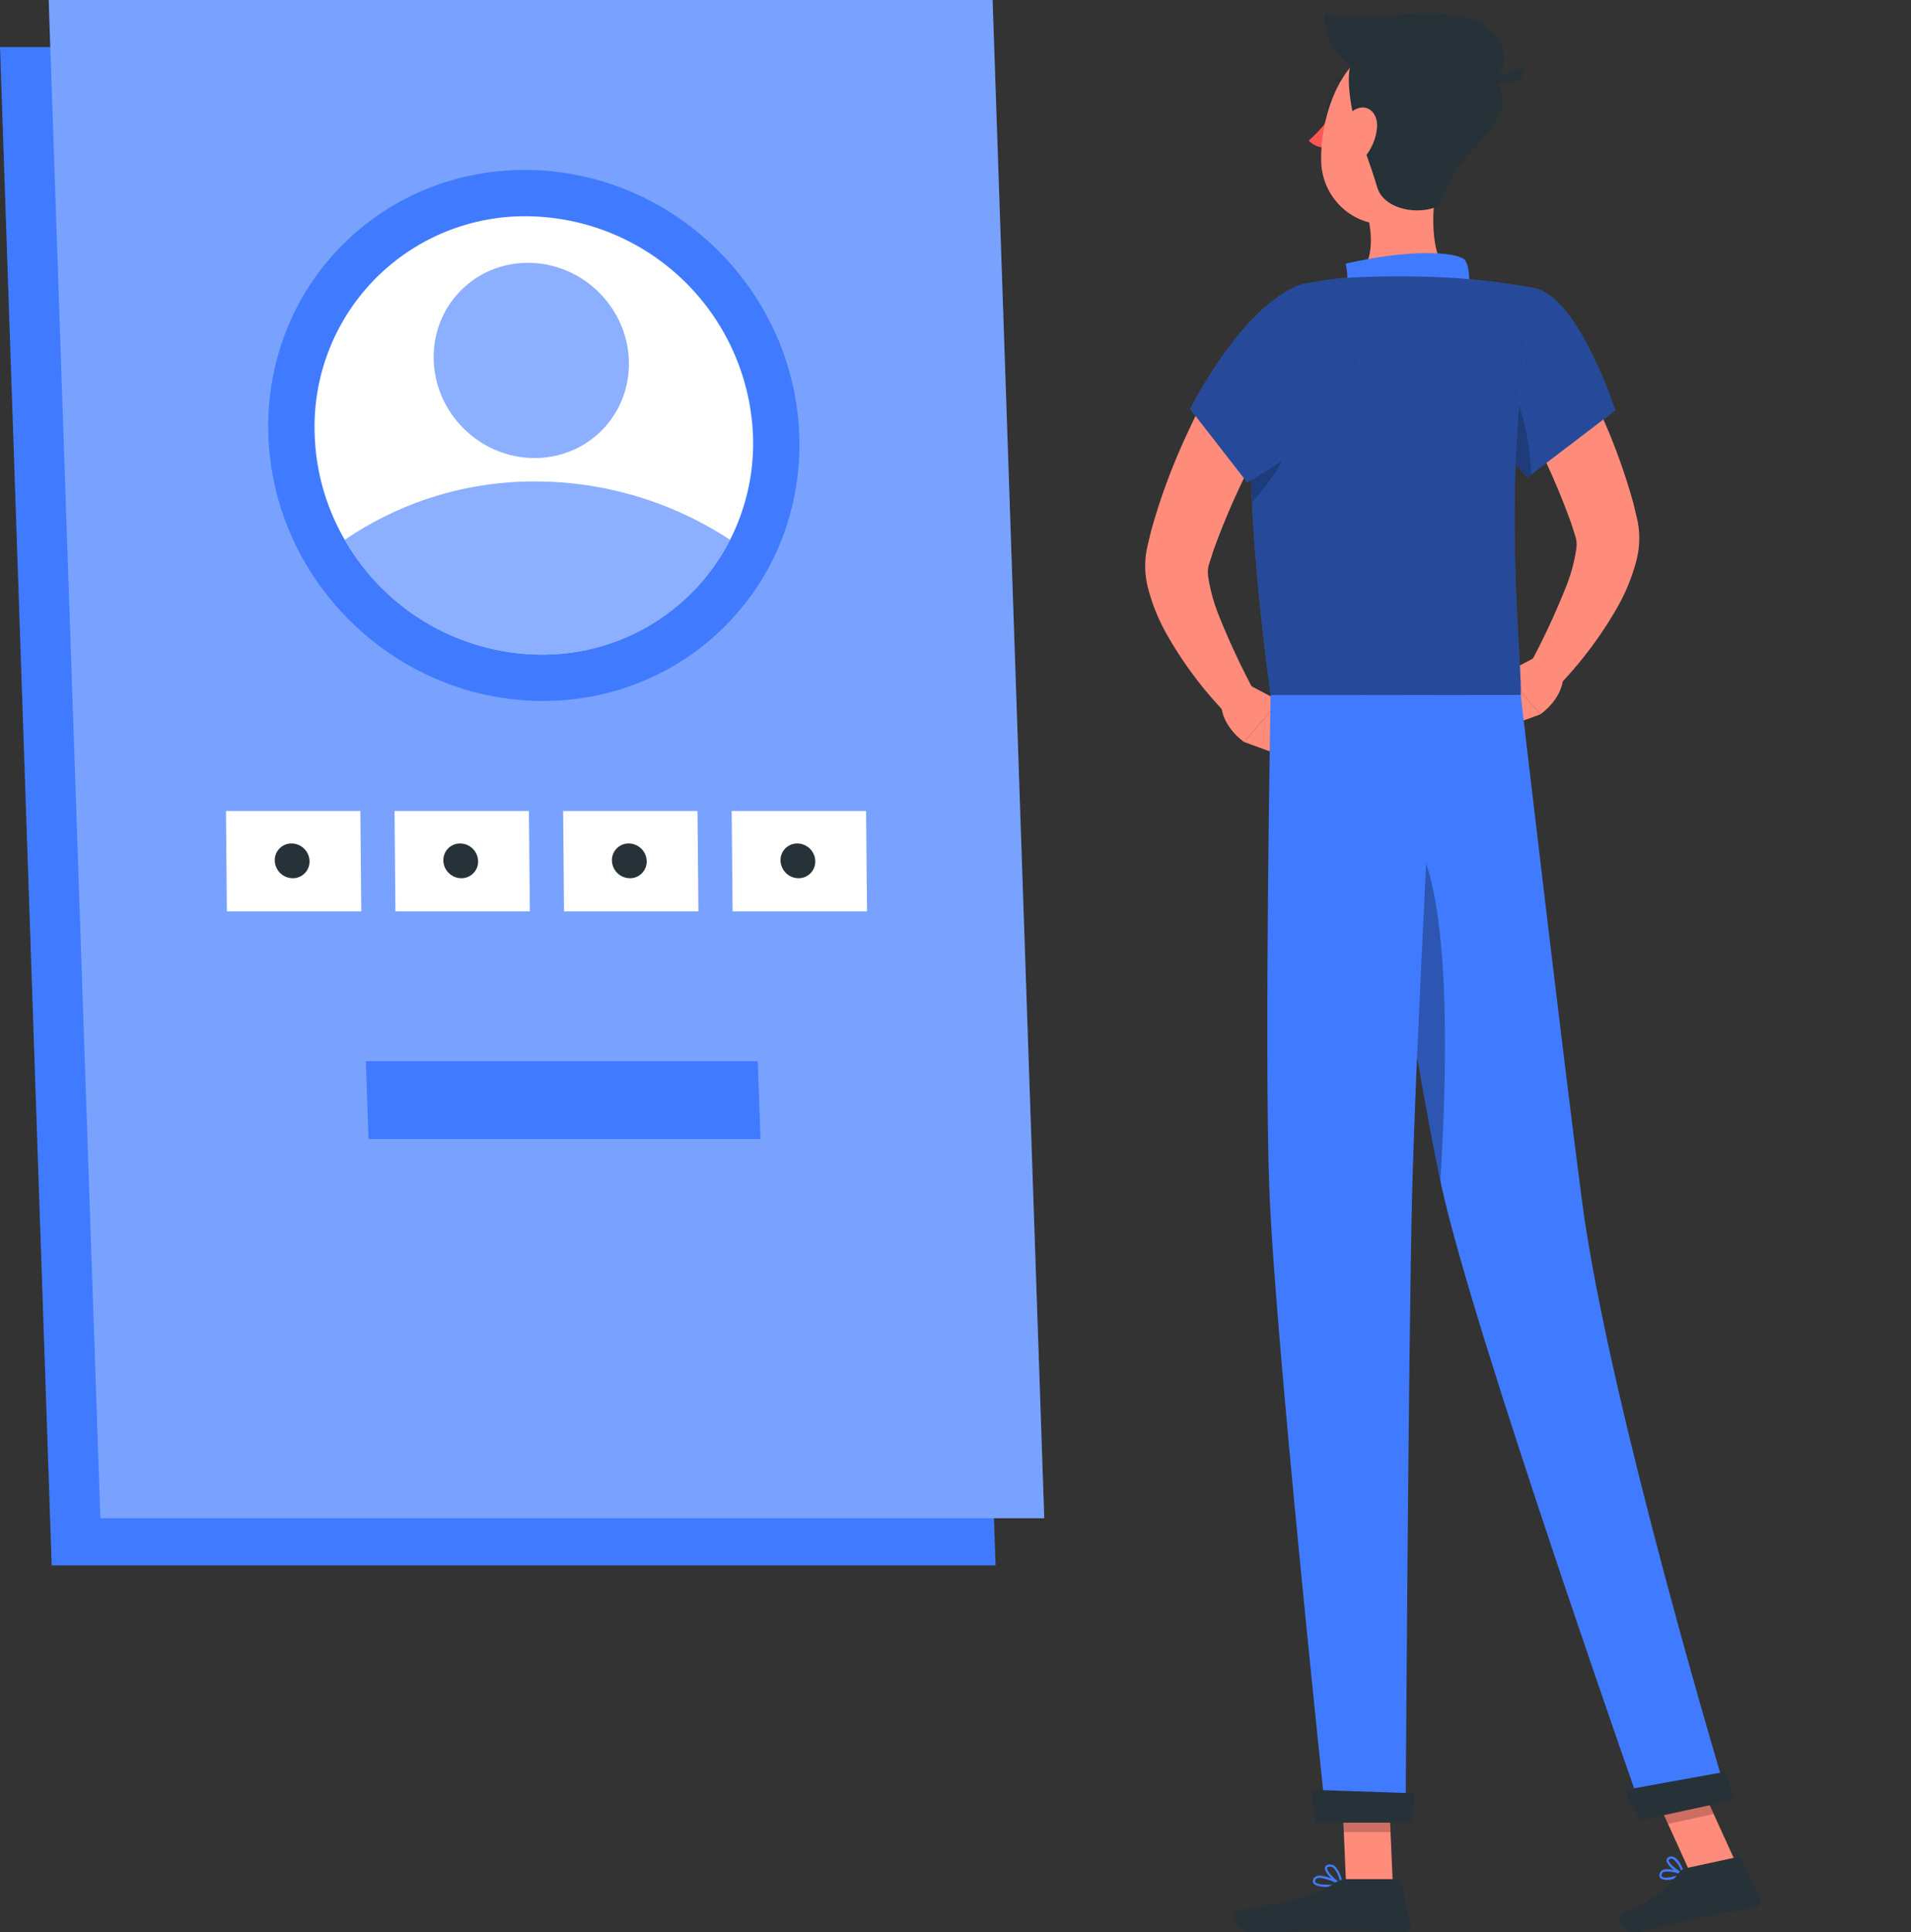 <svg xmlns="http://www.w3.org/2000/svg" xmlns:xlink="http://www.w3.org/1999/xlink" width="274" height="277" viewBox="0 0 274 277"><rect x="0" y="0" width="274" height="277" fill="#333333" stroke="none"/><defs><clipPath id="b"><rect width="274" height="277"/></clipPath></defs><g id="a" clip-path="url(#b)"><g transform="translate(-1633.188 27.359)"><path d="M337.08,174.28c-1.271,2.035-2.322,3.989-3.411,6.016-1.085,2.007-2.068,4.071-3.031,6.153a88.533,88.533,0,0,0-4.861,13.086c-.17.565-.3,1.163-.44,1.749l-.209.883-.1.44-.123.727a12.739,12.739,0,0,0,.3,4.908,27.8,27.8,0,0,0,2.965,7.107,56.728,56.728,0,0,0,8.469,11.125l4.013-3.038a106.651,106.651,0,0,1-5.372-11.472,24.2,24.2,0,0,1-1.454-5.368,4.24,4.24,0,0,1,.078-1.684l.377-1.165c.156-.478.294-.954.484-1.436a105.391,105.391,0,0,1,5.022-11.517c1.875-3.794,3.952-7.657,6-11.262Z" transform="translate(1472.595 -151.273)" fill="#ff8b7b"/><path d="M330.58,224.425l4.376,2.324-5.031,5.89s-3.14-2.124-3.281-5.368Z" transform="translate(1481.644 -153.627)" fill="#ff8b7b"/><path d="M331.385,230.494l-5.391,4.277-5.528-2.018,5.03-5.89Z" transform="translate(1491.104 -153.742)" fill="#ff8b7b"/><g transform="translate(1633.188 -27.359)"><g transform="translate(0)"><path d="M242.93,350.328H107.6l-7.408-217.647H235.522Z" transform="translate(-100.188 -125.927)" fill="#407bff"/><g transform="translate(6.983)"><path d="M250.016,343.241H114.682l-7.408-217.647H242.608Z" transform="translate(-107.274 -125.594)" fill="#407bff"/><path d="M250.016,343.241H114.682l-7.408-217.647H242.608Z" transform="translate(-107.274 -125.594)" fill="#fff" opacity="0.3"/></g><g transform="translate(22.695 8.589)"><ellipse cx="37.426" cy="38.722" rx="37.426" ry="38.722" transform="matrix(0.701, -0.713, 0.713, 0.701, 0, 53.376)" fill="#407bff"/><path d="M210.373,189.541a30.494,30.494,0,0,1-3.288,14.966,30.119,30.119,0,0,1-27.061,16.453,32.68,32.68,0,0,1-28.182-16.453,32,32,0,0,1-4.306-14.966,30.16,30.16,0,0,1,30.349-31.418A32.742,32.742,0,0,1,210.373,189.541Z" transform="translate(-125.105 -135.711)" fill="#fff"/><path d="M207.3,206.38a30.119,30.119,0,0,1-27.061,16.453,32.68,32.68,0,0,1-28.182-16.453,48.183,48.183,0,0,1,27.338-8.369A50.919,50.919,0,0,1,207.3,206.38Z" transform="translate(-125.318 -137.583)" fill="#407bff" opacity="0.6"/><ellipse cx="13.759" cy="14.235" rx="13.759" ry="14.235" transform="matrix(0.701, -0.713, 0.713, 0.701, 33.687, 42.913)" fill="#407bff" opacity="0.6"/></g><path d="M211.88,328.089h-56.2l-.38-11.167h56.2Z" transform="translate(-102.844 -164.794)" fill="#407bff"/><g transform="translate(32.398 116.259)"><path d="M156.725,267.655H137.457l-.13-14.394h19.267Z" transform="translate(-137.327 -253.261)" fill="#fff"/><path d="M156.269,261.46a2.391,2.391,0,0,1-2.407,2.491,2.6,2.6,0,0,1-2.575-2.491,2.391,2.391,0,0,1,2.406-2.491A2.6,2.6,0,0,1,156.269,261.46Z" transform="translate(-144.288 -254.313)" fill="#263238"/><g transform="translate(24.172)"><path d="M156.725,267.655H137.457l-.13-14.394h19.267Z" transform="translate(-137.327 -253.261)" fill="#fff"/><path d="M156.269,261.46a2.391,2.391,0,0,1-2.407,2.491,2.6,2.6,0,0,1-2.575-2.491,2.391,2.391,0,0,1,2.406-2.491A2.6,2.6,0,0,1,156.269,261.46Z" transform="translate(-144.288 -254.313)" fill="#263238"/></g><g transform="translate(48.344)"><path d="M156.725,267.655H137.457l-.13-14.394h19.267Z" transform="translate(-137.327 -253.261)" fill="#fff"/><path d="M156.269,261.46a2.391,2.391,0,0,1-2.407,2.491,2.6,2.6,0,0,1-2.575-2.491,2.391,2.391,0,0,1,2.406-2.491A2.6,2.6,0,0,1,156.269,261.46Z" transform="translate(-144.288 -254.313)" fill="#263238"/></g><g transform="translate(72.515)"><path d="M156.725,267.655H137.457l-.13-14.394h19.267Z" transform="translate(-137.327 -253.261)" fill="#fff"/><path d="M156.269,261.46a2.391,2.391,0,0,1-2.407,2.491,2.6,2.6,0,0,1-2.575-2.491,2.391,2.391,0,0,1,2.406-2.491A2.6,2.6,0,0,1,156.269,261.46Z" transform="translate(-144.288 -254.313)" fill="#263238"/></g></g></g></g><g transform="translate(1803.827 -25.493)"><g transform="translate(0)"><path d="M333.482,174.28c1.271,2.035,2.322,3.989,3.411,6.016,1.085,2.007,2.068,4.071,3.031,6.153a88.529,88.529,0,0,1,4.861,13.086c.17.565.3,1.163.44,1.749l.209.883.1.44.123.727a12.739,12.739,0,0,1-.3,4.908,27.8,27.8,0,0,1-2.965,7.107,56.73,56.73,0,0,1-8.469,11.125l-4.013-3.038a106.638,106.638,0,0,0,5.372-11.472,24.2,24.2,0,0,0,1.454-5.368,4.242,4.242,0,0,0-.078-1.684l-.377-1.165c-.156-.478-.294-.954-.484-1.436a105.373,105.373,0,0,0-5.022-11.517c-1.875-3.794-3.952-7.657-6-11.262Z" transform="translate(-281.37 -129.746)" fill="#ff8b7b"/><path d="M331.02,224.425l-4.376,2.324,5.031,5.89s3.14-2.124,3.281-5.368Z" transform="translate(-281.458 -132.1)" fill="#ff8b7b"/><path d="M320.466,230.494l5.391,4.277,5.528-2.018-5.031-5.89Z" transform="translate(-281.168 -132.214)" fill="#ff8b7b"/><path d="M301.088,141.511c-.108.53-.476.9-.823.831s-.539-.557-.432-1.087.476-.9.822-.832S301.2,140.981,301.088,141.511Z" transform="translate(-280.198 -128.156)" fill="#263238"/><path d="M300.533,142.522a19.351,19.351,0,0,1-3.453,4.017,3.117,3.117,0,0,0,2.435.989Z" transform="translate(-280.07 -128.255)" fill="#ff5652"/><path d="M303.679,138.812a.313.313,0,0,0,.215-.085.317.317,0,0,0,.018-.448,3.151,3.151,0,0,0-2.7-1.051.317.317,0,0,0,.1.626h0a2.518,2.518,0,0,1,2.13.856A.317.317,0,0,0,303.679,138.812Z" transform="translate(-280.251 -128.005)" fill="#263238"/><path d="M315.865,151.683c-.962,4.9-1.542,11.7,1.889,14.972,0,0-1.341,4.975-10.453,4.975-10.02,0-4.821-4.366-4.821-4.366,4.165-1.293,4.129-6.038,3.176-9.848Z" transform="translate(-280.26 -128.685)" fill="#ff8b7b"/><path d="M319.647,170.5c.892-1.264.856-5.256-.1-5.96-1.538-1.138-8.117-1.4-16.98.639.954,3.868-1.089,5.895-1.089,5.895Z" transform="translate(-280.277 -129.247)" fill="#407bff"/><path d="M351.7,408.167a2.159,2.159,0,0,1-1.669-.091.648.648,0,0,1-.153-.738.735.735,0,0,1,.409-.467c.905-.432,2.985.415,3.074.452a.161.161,0,0,1,.1.142.158.158,0,0,1-.09.148A8.437,8.437,0,0,1,351.7,408.167Zm-1.09-1.071a.863.863,0,0,0-.187.062.425.425,0,0,0-.241.271c-.085.286.021.376.056.4.36.307,1.7.024,2.642-.354A5.235,5.235,0,0,0,350.613,407.1Z" transform="translate(-282.546 -140.658)" fill="#407bff"/><path d="M353.386,407.535a.152.152,0,0,1-.077,0c-.758-.221-2.38-1.373-2.4-2.133a.519.519,0,0,1,.407-.514.865.865,0,0,1,.7.056c.9.458,1.462,2.314,1.486,2.392a.161.161,0,0,1-.039.158A.165.165,0,0,1,353.386,407.535Zm-1.9-2.369a.62.62,0,0,0-.07.019c-.2.069-.193.165-.192.206.011.45,1.081,1.353,1.866,1.719a3.832,3.832,0,0,0-1.218-1.886A.565.565,0,0,0,351.489,405.166Z" transform="translate(-282.597 -140.569)" fill="#407bff"/><path d="M299.762,409.337c-.86,0-1.691-.118-1.969-.505a.6.6,0,0,1,.013-.694.79.79,0,0,1,.5-.371c1.115-.3,3.458,1.031,3.558,1.088a.159.159,0,0,1-.049.293A11.8,11.8,0,0,1,299.762,409.337Zm-1.063-1.3a1.183,1.183,0,0,0-.307.036.48.48,0,0,0-.311.222c-.112.2-.071.3-.032.352.313.433,2.006.443,3.253.267A7.165,7.165,0,0,0,298.7,408.037Z" transform="translate(-280.099 -140.704)" fill="#407bff"/><path d="M301.873,409.073a.156.156,0,0,1-.065-.014c-.809-.363-2.412-1.813-2.289-2.57.029-.178.155-.4.591-.444a1.157,1.157,0,0,1,.881.273,4.533,4.533,0,0,1,1.041,2.583.158.158,0,0,1-.065.144A.165.165,0,0,1,301.873,409.073Zm-1.635-2.718a.8.8,0,0,0-.1.006c-.286.029-.3.141-.31.178-.073.455,1.016,1.594,1.841,2.09a3.722,3.722,0,0,0-.885-2.067A.844.844,0,0,0,300.237,406.355Z" transform="translate(-280.184 -140.625)" fill="#407bff"/><path d="M309.361,408.292h-6.7l-.668-15.524h6.7Z" transform="translate(-280.3 -140.002)" fill="#ff8b7b"/><path d="M360.7,405.088l-6.552,1.419-6.578-14.46,6.552-1.418Z" transform="translate(-282.44 -139.902)" fill="#ff8b7b"/><path d="M353.345,406.519l7.36-1.594a.585.585,0,0,1,.655.327l2.555,5.543a.986.986,0,0,1-.707,1.374c-2.579.512-3.86.632-7.1,1.332-1.991.431-6.487,1.526-9.237,2.121-2.689.582-3.7-2.046-2.625-2.536,4.808-2.2,6.818-4.132,8.119-5.935A1.63,1.63,0,0,1,353.345,406.519Z" transform="translate(-282.264 -140.572)" fill="#263238"/><path d="M301.939,408.242h7.321a.584.584,0,0,1,.57.457l1.325,5.958a.975.975,0,0,1-.964,1.192c-2.641-.045-6.457-.2-9.776-.2-3.882,0-7.234.212-11.785.212-2.751,0-3.516-2.782-2.364-3.035,5.244-1.147,9.526-1.269,14.058-4.064A3.1,3.1,0,0,1,301.939,408.242Z" transform="translate(-279.538 -140.728)" fill="#263238"/><g transform="translate(41.021 39.305)"><path d="M330.75,168.973c6.283,1.441,11.462,17.48,11.462,17.48L329.6,196.069a27.529,27.529,0,0,1-6.691-12.389C320.744,175.274,324.325,167.5,330.75,168.973Z" transform="translate(-322.274 -168.793)" fill="#407bff"/><path d="M330.75,168.973c6.283,1.441,11.462,17.48,11.462,17.48L329.6,196.069a27.529,27.529,0,0,1-6.691-12.389C320.744,175.274,324.325,167.5,330.75,168.973Z" transform="translate(-322.274 -168.793)" opacity="0.4"/></g><path d="M325.379,181.358c3.413,3.377,4.526,9.527,4.79,14.874l-.556.429a27.552,27.552,0,0,1-6.7-12.392c-.128-.5-.237-1-.329-1.5Z" transform="translate(-281.267 -130.078)" opacity="0.2"/><g transform="translate(8.649 37.746)"><path d="M289.452,175.618c-1.37,7.242-2.227,22.114,1.751,51.565h35.855c.247-5.5-3.211-32.353,2.1-58.287a93.527,93.527,0,0,0-12-1.515,131.7,131.7,0,0,0-15.242,0c-1.681.154-3.331.4-4.8.657A9.488,9.488,0,0,0,289.452,175.618Z" transform="translate(-288.307 -167.157)" fill="#407bff"/><path d="M289.452,175.618c-1.37,7.242-2.227,22.114,1.751,51.565h35.855c.247-5.5-3.211-32.353,2.1-58.287a93.527,93.527,0,0,0-12-1.515,131.7,131.7,0,0,0-15.242,0c-1.681.154-3.331.4-4.8.657A9.488,9.488,0,0,0,289.452,175.618Z" transform="translate(-288.307 -167.157)" opacity="0.4"/></g><path d="M294.939,187.19l-6.479-1.552c-.2,3.924-.218,8.788.073,14.8C291.517,197.044,295.322,191.752,294.939,187.19Z" transform="translate(-279.658 -130.279)" opacity="0.2"/><g transform="translate(21.691 250.73)"><path d="M301.991,392.772l.343,8h6.706l-.343-8Z" transform="translate(-301.991 -390.732)" opacity="0.2"/><path d="M354.128,390.632l-6.554,1.419,3.394,7.453,6.554-1.419Z" transform="translate(-304.131 -390.632)" opacity="0.2"/></g><path d="M318.949,143.587c-1.722,6.426-2.4,10.275-6.369,12.947-5.965,4.019-13.392-.594-13.624-7.405-.21-6.13,2.642-15.609,9.538-16.9A9.074,9.074,0,0,1,318.949,143.587Z" transform="translate(-280.157 -127.764)" fill="#ff8b7b"/><path d="M304.1,143.92c-.317-.863-1.8-7.5-.409-9.227s17.261-.484,19.607,1.825c3.892,3.83,1.192,7.249-3.07,11.66-3.2,3.316-3.328,7.055-4.945,7.6-2.832.962-7.224.058-8.106-2.966S304.1,143.92,304.1,143.92Z" transform="translate(-280.353 -127.849)" fill="#263238"/><path d="M321.2,128.667c-5.609-2.387-16.124.253-21.8-1.115a8.747,8.747,0,0,0,7.249,8.923,74.772,74.772,0,0,0,14.3,1.318C327.179,137.539,325.962,130.7,321.2,128.667Z" transform="translate(-280.178 -127.552)" fill="#263238"/><path d="M323.194,136.8a10.639,10.639,0,0,0,5.931-1.138C330.177,138.2,324.412,138.9,323.194,136.8Z" transform="translate(-281.296 -127.933)" fill="#263238"/><path d="M307.1,144.554A7.52,7.52,0,0,1,305.215,149c-1.461,1.611-2.987.608-3.245-1.353-.234-1.765.246-4.729,2.033-5.617C305.763,141.154,307.217,142.565,307.1,144.554Z" transform="translate(-280.297 -128.219)" fill="#ff8b7b"/><path d="M304.69,230.14s7.608,51.231,11.785,70.422c4.574,21.018,29.1,90.554,29.1,90.554l12-2.6s-17.148-56.667-20.987-86.05c-2.948-22.57-8.759-72.328-8.759-72.328Z" transform="translate(-280.427 -132.368)" fill="#407bff"/><path d="M344.571,394.712c-.051.01,2.237,4.339,2.237,4.339l13.5-2.923-1.138-4.059Z" transform="translate(-282.299 -139.969)" fill="#263238"/><path d="M309.637,249.289c8.8,1.725,7.867,34.529,6.808,51.4-2.537-11.927-6.251-34.876-8.787-51.165A3.006,3.006,0,0,1,309.637,249.289Z" transform="translate(-280.566 -133.263)" opacity="0.3"/><path d="M291.322,230.14s-.923,50.121-.194,70.564c.759,21.263,8.186,90.885,8.186,90.885h11.356s.417-68.38.923-89.263c.551-22.766,3.3-72.186,3.3-72.186Z" transform="translate(-279.777 -132.368)" fill="#407bff"/><path d="M297.437,394.8c-.052,0,.64,4.715.64,4.715h13.815l.374-4.208Z" transform="translate(-280.086 -140.097)" fill="#263238"/><g transform="translate(0 38.676)"><path d="M303.077,177.863c3.214,8.662-15.67,18.866-15.67,18.866l-8.175-10.51s5.453-10.856,12.147-15.749C299.647,164.424,300.63,171.269,303.077,177.863Z" transform="translate(-279.232 -168.133)" fill="#407bff"/><path d="M303.077,177.863c3.214,8.662-15.67,18.866-15.67,18.866l-8.175-10.51s5.453-10.856,12.147-15.749C299.647,164.424,300.63,171.269,303.077,177.863Z" transform="translate(-279.232 -168.133)" opacity="0.4"/></g></g></g></g></g></svg>